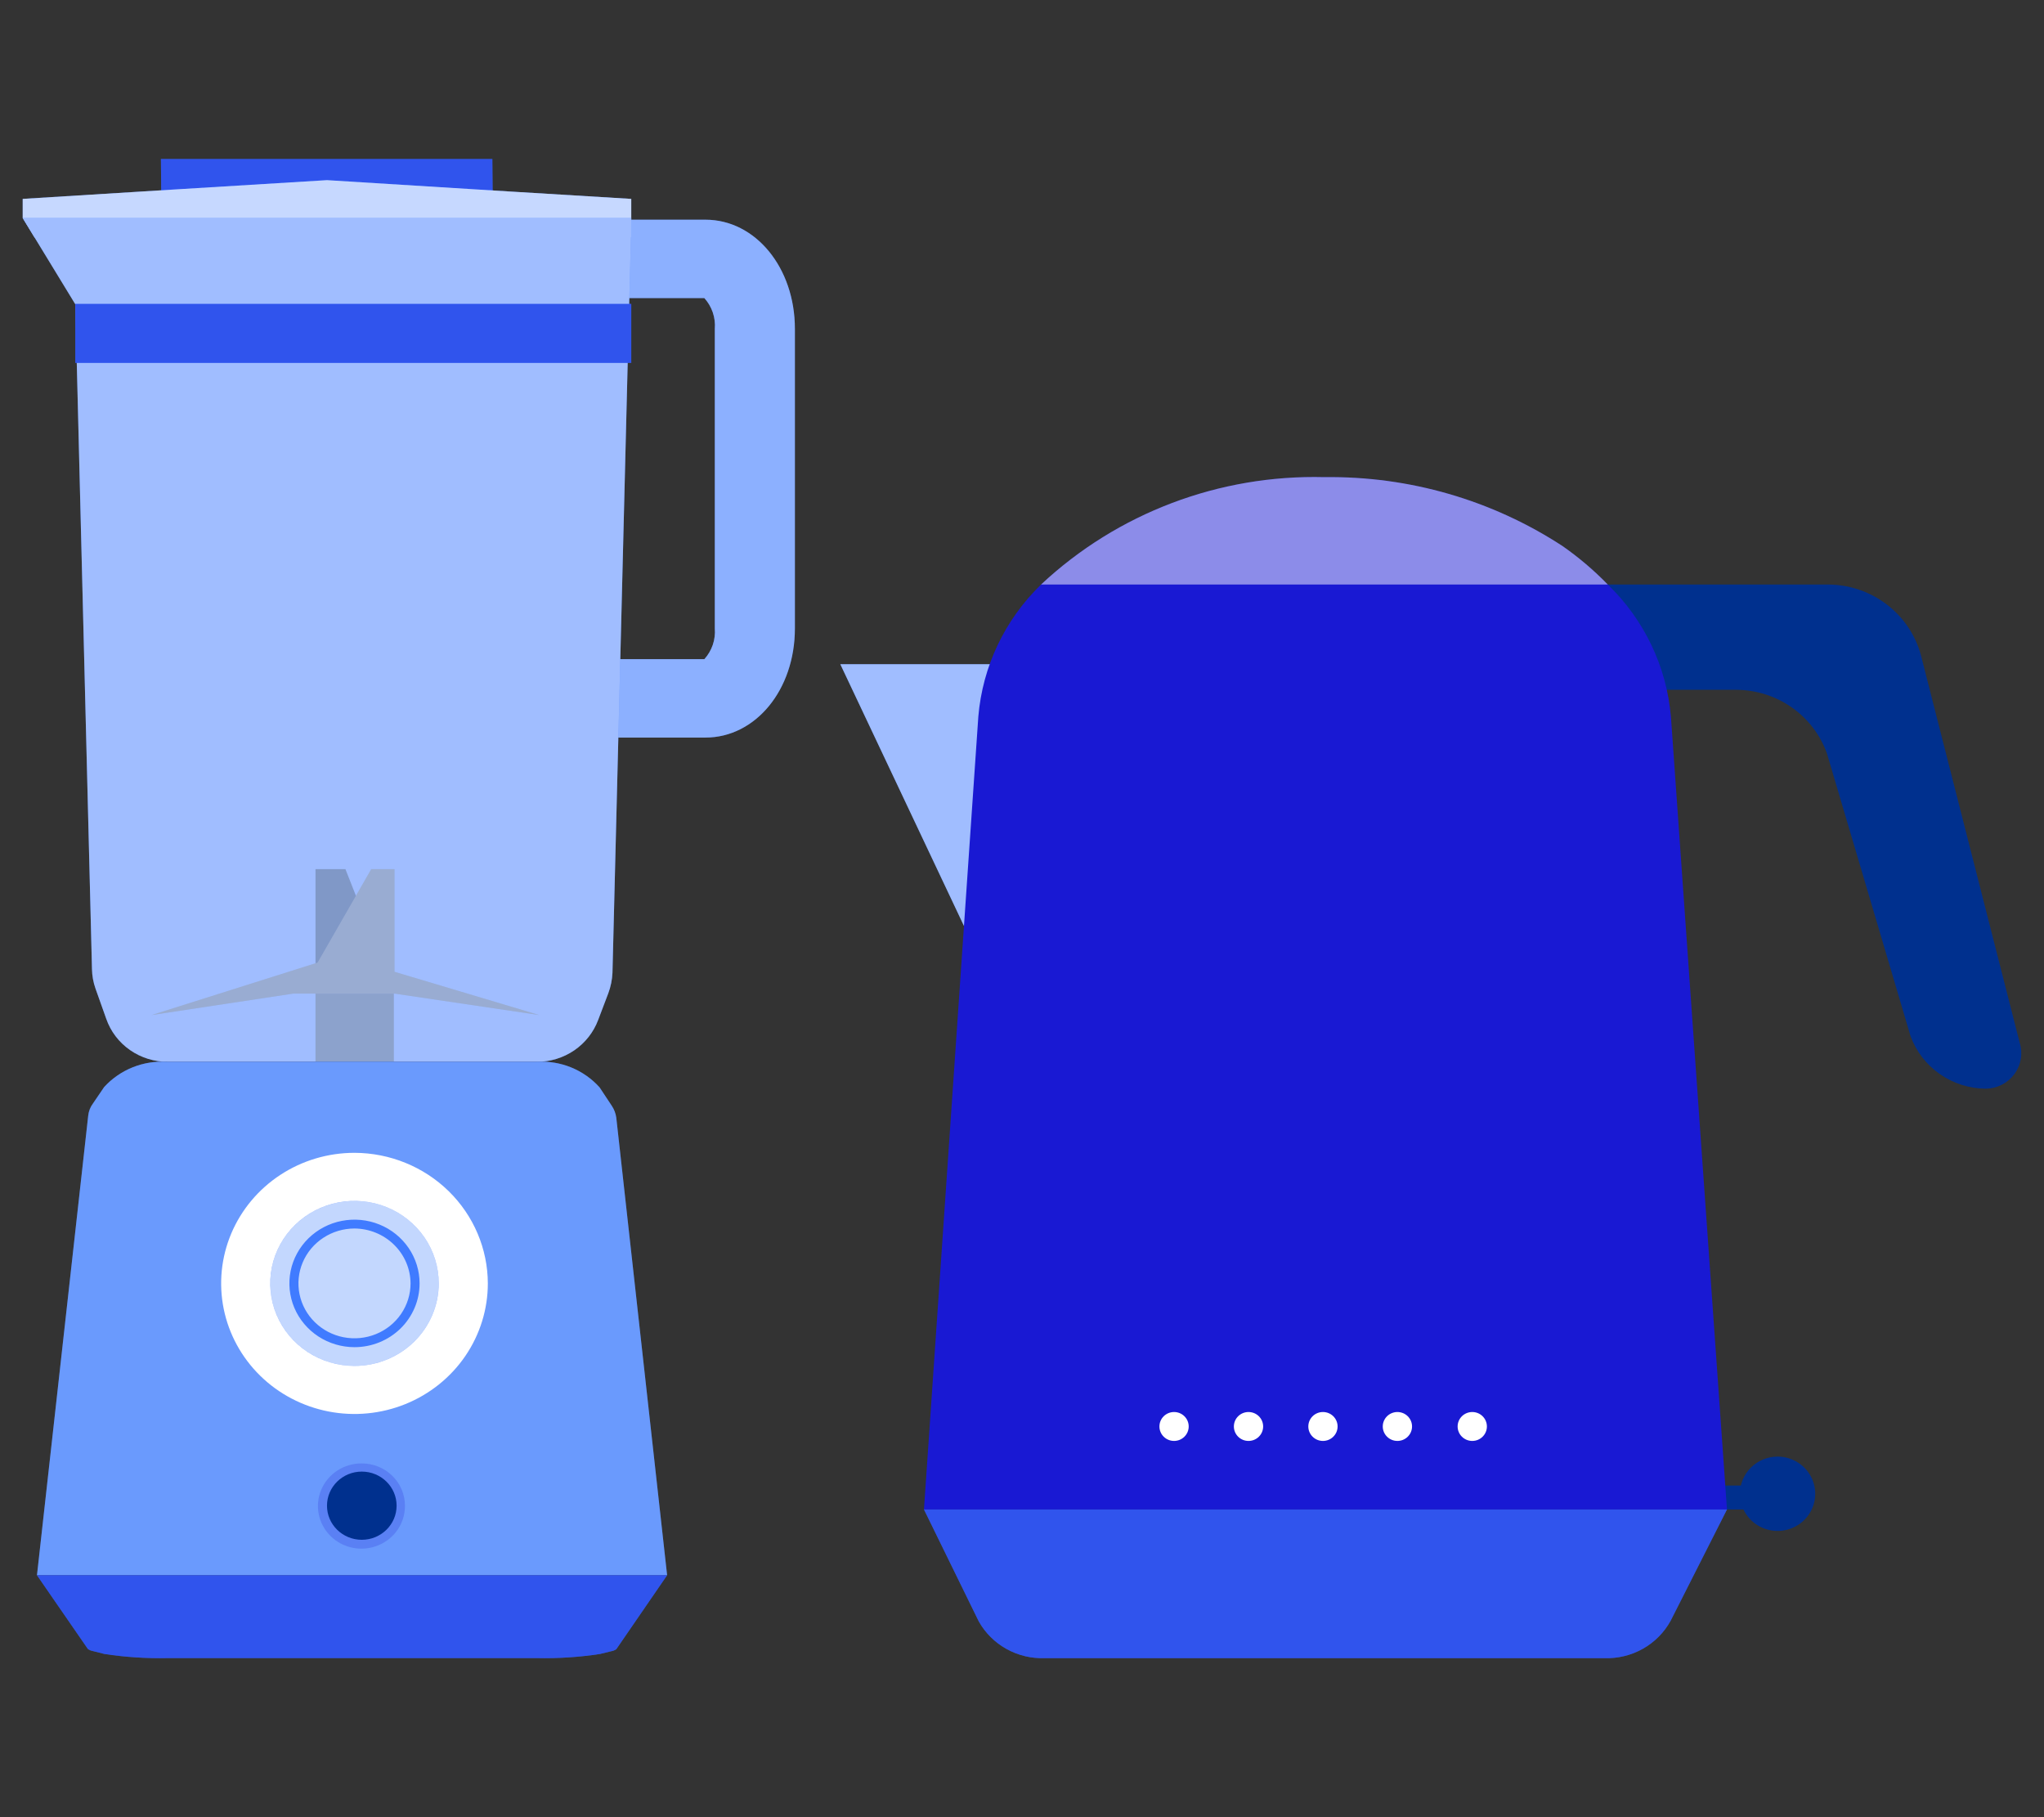 <svg width="90" height="80" viewBox="0 0 90 80" fill="none" xmlns="http://www.w3.org/2000/svg">
    <rect x="0" y="0" width="90" height="80" fill="#333333" stroke="none"/>
    <path d="M77.956 65.399H74.494C74.23 65.399 74.015 65.611 74.015 65.872V65.981C74.015 66.242 74.23 66.453 74.494 66.453H77.956C78.221 66.453 78.435 66.242 78.435 65.981V65.872C78.435 65.611 78.221 65.399 77.956 65.399Z" fill="#00308E"/>
    <path d="M76.612 65.763C76.612 66.086 76.709 66.402 76.891 66.671C77.073 66.941 77.332 67.15 77.635 67.274C77.938 67.398 78.271 67.43 78.593 67.367C78.914 67.304 79.209 67.148 79.441 66.919C79.673 66.691 79.831 66.399 79.895 66.082C79.959 65.764 79.926 65.435 79.8 65.136C79.675 64.838 79.463 64.582 79.19 64.402C78.917 64.222 78.597 64.126 78.269 64.126C77.83 64.126 77.408 64.299 77.097 64.606C76.786 64.912 76.612 65.329 76.612 65.763Z" fill="#00308E"/>
    <path d="M70.792 25.733H80.497C81.432 25.738 82.339 26.047 83.078 26.612C83.817 27.177 84.347 27.967 84.585 28.859L88.931 45.911C89.003 46.144 89.019 46.391 88.977 46.631C88.935 46.871 88.837 47.099 88.69 47.295C88.543 47.491 88.352 47.65 88.132 47.76C87.912 47.87 87.668 47.928 87.421 47.929C86.7 47.92 85.997 47.695 85.408 47.282C84.82 46.87 84.372 46.29 84.125 45.62L80.442 33.168C80.151 32.354 79.612 31.649 78.901 31.148C78.189 30.647 77.338 30.375 76.464 30.368H70.7V25.733H70.792Z" fill="#00308E"/>
    <path d="M42.893 41.712L37 29.241H43.74L42.893 41.712Z" fill="#407BFF"/>
    <path opacity="0.5" d="M42.893 41.712L37 29.241H43.74L42.893 41.712Z" fill="white"/>
    <path d="M76.041 66.453H40.683L43.077 31.55C43.261 29.346 44.242 27.282 45.839 25.733C49.202 22.585 53.693 20.885 58.325 21.006C62.047 20.956 65.699 22.014 68.803 24.042C69.519 24.542 70.185 25.108 70.792 25.733C72.395 27.28 73.382 29.344 73.573 31.55L76.041 66.453Z" fill="#1919D3"/>
    <path d="M70.645 72.998H46.005C45.416 73.02 44.832 72.881 44.318 72.595C43.805 72.31 43.381 71.889 43.096 71.38L40.683 66.453H76.041L73.555 71.362C73.271 71.874 72.849 72.299 72.335 72.587C71.821 72.876 71.236 73.019 70.645 72.998Z" fill="#407BFF"/>
    <path opacity="0.4" d="M70.645 72.998H46.005C45.416 73.02 44.832 72.881 44.318 72.595C43.805 72.31 43.381 71.889 43.096 71.38L40.683 66.453H76.041L73.555 71.362C73.271 71.874 72.849 72.299 72.335 72.587C71.821 72.876 71.236 73.019 70.645 72.998Z" fill="#1919D3"/>
    <path opacity="0.5" d="M70.792 25.733H45.84C49.202 22.585 53.693 20.885 58.325 21.006C62.048 20.956 65.699 22.014 68.804 24.042C69.519 24.542 70.185 25.108 70.792 25.733Z" fill="white"/>
    <path d="M58.251 63.436C58.607 63.436 58.896 63.151 58.896 62.799C58.896 62.448 58.607 62.163 58.251 62.163C57.895 62.163 57.607 62.448 57.607 62.799C57.607 63.151 57.895 63.436 58.251 63.436Z" fill="white"/>
    <path d="M51.696 63.436C52.051 63.436 52.34 63.151 52.34 62.799C52.34 62.448 52.051 62.163 51.696 62.163C51.34 62.163 51.051 62.448 51.051 62.799C51.051 63.151 51.34 63.436 51.696 63.436Z" fill="white"/>
    <path d="M54.973 63.436C55.329 63.436 55.618 63.151 55.618 62.799C55.618 62.448 55.329 62.163 54.973 62.163C54.617 62.163 54.329 62.448 54.329 62.799C54.329 63.151 54.617 63.436 54.973 63.436Z" fill="white"/>
    <path d="M61.529 63.436C61.886 63.436 62.174 63.151 62.174 62.799C62.174 62.448 61.886 62.163 61.529 62.163C61.174 62.163 60.885 62.448 60.885 62.799C60.885 63.151 61.174 63.436 61.529 63.436Z" fill="white"/>
    <path d="M64.826 63.436C65.182 63.436 65.47 63.151 65.47 62.799C65.47 62.448 65.182 62.163 64.826 62.163C64.47 62.163 64.181 62.448 64.181 62.799C64.181 63.151 64.47 63.436 64.826 63.436Z" fill="white"/>
    <path d="M31.06 32.471H27.259C26.791 32.471 26.343 32.289 26.012 31.965C25.682 31.642 25.496 31.203 25.496 30.745C25.496 30.287 25.682 29.848 26.012 29.524C26.343 29.201 26.791 29.019 27.259 29.019H31.014C31.179 28.835 31.305 28.621 31.384 28.389C31.463 28.157 31.494 27.912 31.474 27.668V14.475C31.494 14.231 31.463 13.986 31.384 13.754C31.305 13.522 31.179 13.307 31.014 13.124H27.627C27.159 13.124 26.711 12.942 26.38 12.618C26.049 12.294 25.864 11.855 25.864 11.398C25.864 10.94 26.049 10.501 26.38 10.177C26.711 9.853 27.159 9.672 27.627 9.672H31.06C33.268 9.672 35 11.788 35 14.475V27.668C35 30.37 33.268 32.471 31.06 32.471Z" fill="#407BFF"/>
    <g opacity="0.4">
        <path d="M31.06 32.471H27.259C26.791 32.471 26.343 32.289 26.012 31.965C25.682 31.642 25.496 31.203 25.496 30.745C25.496 30.287 25.682 29.848 26.012 29.524C26.343 29.201 26.791 29.019 27.259 29.019H31.014C31.179 28.835 31.305 28.621 31.384 28.389C31.463 28.157 31.494 27.912 31.474 27.668V14.475C31.494 14.231 31.463 13.986 31.384 13.754C31.305 13.522 31.179 13.307 31.014 13.124H27.627C27.159 13.124 26.711 12.942 26.38 12.618C26.049 12.294 25.864 11.855 25.864 11.398C25.864 10.94 26.049 10.501 26.38 10.177C26.711 9.853 27.159 9.672 27.627 9.672H31.06C33.268 9.672 35 11.788 35 14.475V27.668C35 30.37 33.268 32.471 31.06 32.471Z" fill="white"/>
    </g>
    <path d="M23.641 46.745H7.392C6.795 46.748 6.211 46.567 5.724 46.227C5.237 45.888 4.872 45.408 4.679 44.854L4.204 43.518C4.107 43.242 4.055 42.954 4.05 42.662L3.315 13.379H27.703L26.968 42.827C26.954 43.135 26.892 43.439 26.784 43.728L26.339 44.899C26.137 45.441 25.77 45.908 25.288 46.239C24.805 46.569 24.23 46.746 23.641 46.745Z" fill="#407BFF"/>
    <path d="M13.892 43.743V38.264H15.21L17.372 43.743H13.892Z" fill="#00308E"/>
    <path d="M17.341 43.743H13.892V46.745H17.341V43.743Z" fill="#00308E"/>
    <path opacity="0.1" d="M17.341 43.743H13.892V46.745H17.341V43.743Z" fill="white"/>
    <path d="M12.911 43.743L6.672 44.688L13.984 42.377L16.345 38.264H17.372V42.782L23.748 44.688L17.372 43.743H12.911Z" fill="#00308E"/>
    <path opacity="0.2" d="M12.911 43.743L6.672 44.688L13.984 42.377L16.345 38.264H17.372V42.782L23.748 44.688L17.372 43.743H12.911Z" fill="white"/>
    <path opacity="0.5" d="M23.641 46.745H7.392C6.795 46.748 6.211 46.567 5.724 46.227C5.237 45.888 4.872 45.408 4.679 44.854L4.204 43.518C4.107 43.242 4.055 42.954 4.05 42.662L3.315 13.379H27.703L26.968 42.827C26.954 43.135 26.892 43.439 26.784 43.728L26.339 44.899C26.137 45.441 25.77 45.908 25.288 46.239C24.805 46.569 24.23 46.746 23.641 46.745Z" fill="white"/>
    <path d="M7.362 46.745H23.61C24.133 46.71 24.656 46.793 25.14 46.988C25.624 47.184 26.055 47.486 26.4 47.87L26.937 48.681C27.043 48.839 27.111 49.019 27.136 49.206L29.374 69.349H1.628L3.882 49.131C3.9 48.93 3.974 48.738 4.096 48.576L4.587 47.855C4.933 47.476 5.362 47.179 5.843 46.986C6.324 46.794 6.843 46.711 7.362 46.745Z" fill="#407BFF"/>
    <path opacity="0.3" d="M7.362 46.745H23.61C24.133 46.71 24.656 46.793 25.14 46.988C25.624 47.184 26.055 47.486 26.4 47.87L26.937 48.681C27.043 48.839 27.111 49.019 27.136 49.206L29.374 69.349H1.628L3.882 49.131C3.9 48.93 3.974 48.738 4.096 48.576L4.587 47.855C4.933 47.476 5.362 47.179 5.843 46.986C6.324 46.794 6.843 46.711 7.362 46.745Z" fill="#CCE5F7"/>
    <path d="M23.641 72.996H7.392C6.459 73.016 5.525 72.956 4.602 72.816L4.066 72.681C3.993 72.667 3.925 72.636 3.866 72.591L1.628 69.349H29.374L27.136 72.606C27.067 72.652 26.989 72.683 26.906 72.696L26.416 72.816C25.498 72.956 24.57 73.016 23.641 72.996Z" fill="#407BFF"/>
    <path opacity="0.4" d="M23.641 72.996H7.392C6.459 73.016 5.525 72.956 4.602 72.816L4.066 72.681C3.993 72.667 3.925 72.636 3.866 72.591L1.628 69.349H29.374L27.136 72.606C27.067 72.652 26.989 72.683 26.906 72.696L26.416 72.816C25.498 72.956 24.57 73.016 23.641 72.996Z" fill="#1919D3"/>
    <path d="M21.694 8.681H7.101L7.086 7H21.679L21.694 8.681Z" fill="#407BFF"/>
    <path opacity="0.4" d="M21.694 8.681H7.101L7.086 7H21.679L21.694 8.681Z" fill="#1919D3"/>
    <path d="M27.795 8.756V10.452H1.521L1 9.597V8.756L7.775 8.336L14.398 7.931L22.369 8.426L27.795 8.756Z" fill="#407BFF"/>
    <path opacity="0.7" d="M27.795 8.756V10.452H1.521L1 9.597V8.756L7.775 8.336L14.398 7.931L22.369 8.426L27.795 8.756Z" fill="white"/>
    <path d="M27.795 9.597L27.78 10.452L27.703 13.394H3.315L1.521 10.452L1 9.597H27.795Z" fill="#407BFF"/>
    <path opacity="0.5" d="M27.795 9.597L27.78 10.452L27.703 13.394H3.315L1.521 10.452L1 9.597H27.795Z" fill="white"/>
    <path d="M27.795 13.379H3.315V15.976H27.795V13.379Z" fill="#407BFF"/>
    <path opacity="0.4" d="M27.795 13.379H3.315V15.976H27.795V13.379Z" fill="#1919D3"/>
    <path d="M15.609 50.752C14.447 50.752 13.312 51.089 12.347 51.721C11.381 52.353 10.629 53.251 10.184 54.301C9.74 55.351 9.624 56.507 9.85 57.622C10.077 58.737 10.636 59.762 11.457 60.566C12.278 61.37 13.324 61.917 14.463 62.139C15.602 62.361 16.783 62.247 17.855 61.812C18.928 61.377 19.845 60.64 20.49 59.695C21.135 58.749 21.48 57.638 21.48 56.501C21.476 54.977 20.856 53.518 19.756 52.44C18.655 51.363 17.164 50.756 15.609 50.752ZM15.609 60.133C14.875 60.133 14.158 59.92 13.548 59.521C12.938 59.122 12.462 58.555 12.181 57.891C11.901 57.227 11.827 56.497 11.97 55.792C12.113 55.088 12.467 54.44 12.986 53.932C13.504 53.425 14.165 53.078 14.885 52.938C15.604 52.798 16.35 52.87 17.028 53.145C17.706 53.42 18.285 53.886 18.693 54.483C19.101 55.08 19.318 55.782 19.318 56.501C19.318 57.464 18.927 58.388 18.232 59.069C17.536 59.75 16.593 60.133 15.609 60.133Z" fill="white"/>
    <path opacity="0.6" d="M19.318 56.501C19.318 57.219 19.101 57.922 18.693 58.519C18.286 59.116 17.706 59.582 17.028 59.857C16.351 60.132 15.605 60.204 14.885 60.063C14.165 59.923 13.505 59.577 12.986 59.069C12.467 58.561 12.114 57.914 11.97 57.21C11.827 56.505 11.901 55.775 12.181 55.111C12.462 54.447 12.938 53.88 13.548 53.481C14.158 53.082 14.875 52.869 15.609 52.869C16.593 52.869 17.536 53.251 18.232 53.933C18.928 54.614 19.318 55.538 19.318 56.501Z" fill="white"/>
    <path d="M15.609 59.308C15.042 59.308 14.488 59.143 14.016 58.835C13.545 58.526 13.177 58.088 12.96 57.575C12.743 57.062 12.687 56.498 12.797 55.953C12.908 55.409 13.181 54.909 13.582 54.516C13.983 54.124 14.493 53.856 15.05 53.748C15.605 53.64 16.182 53.695 16.706 53.908C17.23 54.12 17.677 54.48 17.992 54.941C18.307 55.403 18.475 55.946 18.475 56.501C18.475 57.245 18.173 57.959 17.636 58.486C17.098 59.012 16.369 59.308 15.609 59.308ZM15.609 54.084C15.121 54.084 14.643 54.226 14.238 54.492C13.832 54.757 13.515 55.135 13.329 55.576C13.142 56.018 13.093 56.504 13.188 56.972C13.283 57.441 13.518 57.872 13.864 58.21C14.209 58.548 14.649 58.778 15.127 58.871C15.606 58.964 16.102 58.916 16.553 58.733C17.004 58.55 17.39 58.241 17.661 57.843C17.932 57.446 18.077 56.979 18.077 56.501C18.073 55.861 17.811 55.249 17.349 54.797C16.887 54.344 16.262 54.088 15.609 54.084Z" fill="#407BFF"/>
    <path opacity="0.2" d="M17.831 66.287C17.834 66.659 17.724 67.024 17.515 67.335C17.305 67.646 17.006 67.889 16.655 68.032C16.305 68.176 15.918 68.215 15.545 68.143C15.172 68.071 14.829 67.892 14.56 67.629C14.291 67.365 14.108 67.03 14.035 66.664C13.962 66.299 14.001 65.921 14.148 65.577C14.295 65.234 14.543 64.941 14.86 64.736C15.178 64.531 15.55 64.423 15.93 64.426C16.435 64.426 16.918 64.622 17.274 64.971C17.631 65.32 17.831 65.793 17.831 66.287Z" fill="#1919D3"/>
    <path d="M15.93 67.788C16.777 67.788 17.463 67.116 17.463 66.287C17.463 65.458 16.777 64.786 15.93 64.786C15.084 64.786 14.398 65.458 14.398 66.287C14.398 67.116 15.084 67.788 15.93 67.788Z" fill="#00308E"/>
</svg>
